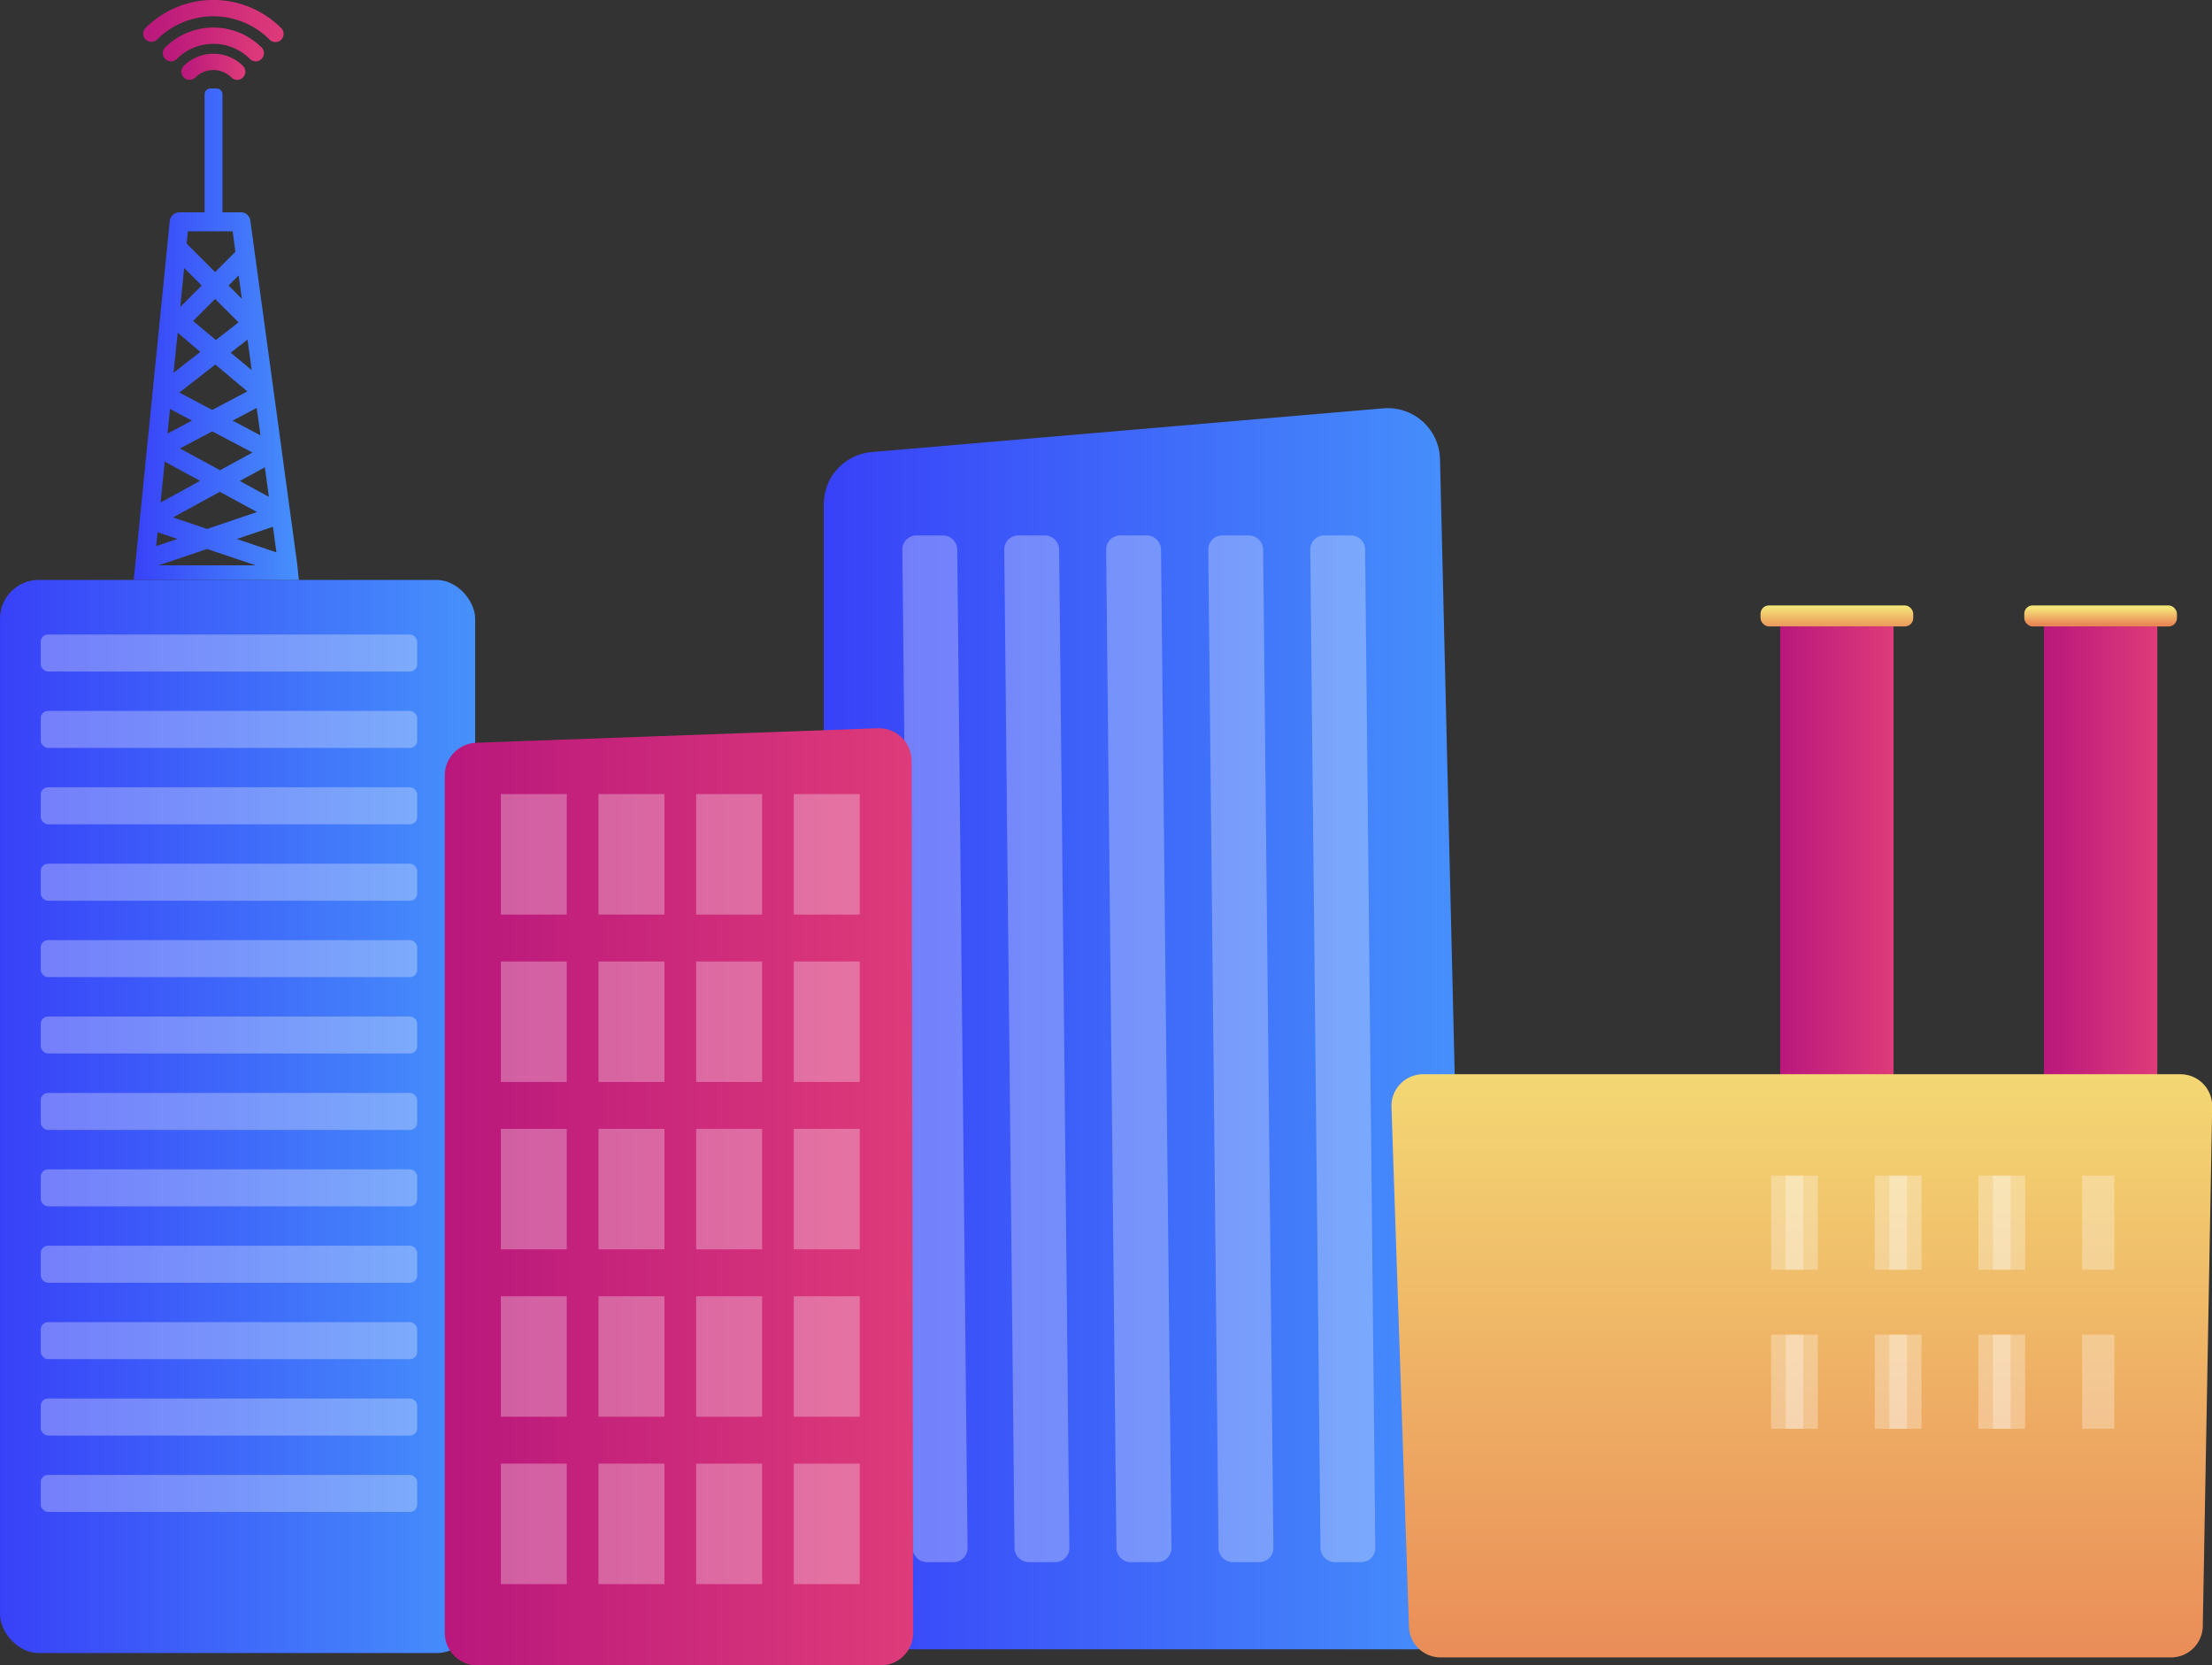 <svg xmlns="http://www.w3.org/2000/svg" xmlns:xlink="http://www.w3.org/1999/xlink" viewBox="0 0 683.56 514.72"><rect x="0" y="0" width="683.56" height="514.72" fill="#333333" stroke="none"/><defs><style>.cls-1{fill:url(#linear-gradient);}.cls-2{fill:url(#linear-gradient-2);}.cls-3{fill:url(#linear-gradient-3);}.cls-4{fill:url(#linear-gradient-4);}.cls-5{fill:url(#linear-gradient-5);}.cls-6,.cls-8{fill:#fff;}.cls-6{opacity:0.3;}.cls-7{fill:url(#linear-gradient-6);}.cls-8{opacity:0.29;}.cls-9{fill:url(#linear-gradient-7);}.cls-10{fill:url(#linear-gradient-8);}.cls-11{fill:url(#linear-gradient-9);}.cls-12{fill:url(#linear-gradient-10);}.cls-13{fill:url(#linear-gradient-11);}.cls-14{fill:url(#linear-gradient-12);}</style><linearGradient id="linear-gradient" x1="550.12" y1="264.56" x2="585.16" y2="264.56" gradientUnits="userSpaceOnUse"><stop offset="0" stop-color="#b9177c"/><stop offset="1" stop-color="#de3b7a"/></linearGradient><linearGradient id="linear-gradient-2" x1="567.64" y1="194.93" x2="567.64" y2="187.53" gradientUnits="userSpaceOnUse"><stop offset="0" stop-color="#e98756"/><stop offset="1" stop-color="#f5e478"/></linearGradient><linearGradient id="linear-gradient-3" x1="631.61" y1="264.56" x2="666.66" y2="264.56" xlink:href="#linear-gradient"/><linearGradient id="linear-gradient-4" x1="649.14" y1="192.99" x2="649.14" y2="188" xlink:href="#linear-gradient-2"/><linearGradient id="linear-gradient-5" y1="345.06" x2="146.83" y2="345.06" gradientUnits="userSpaceOnUse"><stop offset="0" stop-color="#3841f8"/><stop offset="0.99" stop-color="#4690fb"/></linearGradient><linearGradient id="linear-gradient-6" x1="254.57" y1="317.94" x2="453.39" y2="317.94" xlink:href="#linear-gradient-5"/><linearGradient id="linear-gradient-7" x1="137.45" y1="369.89" x2="282.2" y2="369.89" xlink:href="#linear-gradient"/><linearGradient id="linear-gradient-8" x1="556.79" y1="525.98" x2="556.79" y2="301.21" xlink:href="#linear-gradient-2"/><linearGradient id="linear-gradient-9" x1="41.29" y1="103.29" x2="92.35" y2="103.29" xlink:href="#linear-gradient-5"/><linearGradient id="linear-gradient-10" x1="56.04" y1="20.63" x2="75.82" y2="20.63" xlink:href="#linear-gradient"/><linearGradient id="linear-gradient-11" x1="44.27" y1="6.47" x2="87.59" y2="6.47" xlink:href="#linear-gradient"/><linearGradient id="linear-gradient-12" x1="50.31" y1="13.73" x2="81.56" y2="13.73" xlink:href="#linear-gradient"/></defs><title>Asset 12</title><g id="Layer_2" data-name="Layer 2"><g id="Layer_7" data-name="Layer 7"><rect class="cls-1" x="550.12" y="193.61" width="35.04" height="141.89"/><rect class="cls-2" x="544.05" y="187.11" width="47.18" height="6.5" rx="2.58"/><rect class="cls-3" x="631.61" y="193.61" width="35.04" height="141.89"/><rect class="cls-4" x="625.55" y="187.11" width="47.18" height="6.5" rx="2.58"/><rect class="cls-5" y="179.23" width="146.83" height="331.66" rx="11.97"/><rect class="cls-6" x="12.6" y="196.1" width="116.33" height="11.44" rx="2.23"/><rect class="cls-6" x="12.6" y="219.71" width="116.33" height="11.44" rx="2.23"/><rect class="cls-6" x="12.6" y="243.32" width="116.33" height="11.44" rx="2.23"/><rect class="cls-6" x="12.6" y="266.94" width="116.33" height="11.44" rx="2.23"/><rect class="cls-6" x="12.6" y="290.55" width="116.33" height="11.44" rx="2.23"/><rect class="cls-6" x="12.6" y="314.16" width="116.33" height="11.44" rx="2.23"/><rect class="cls-6" x="12.6" y="337.78" width="116.33" height="11.44" rx="2.23"/><rect class="cls-6" x="12.6" y="361.39" width="116.33" height="11.44" rx="2.23"/><rect class="cls-6" x="12.6" y="385" width="116.33" height="11.44" rx="2.23"/><rect class="cls-6" x="12.6" y="408.62" width="116.33" height="11.44" rx="2.23"/><rect class="cls-6" x="12.6" y="432.23" width="116.33" height="11.44" rx="2.23"/><rect class="cls-6" x="12.6" y="455.84" width="116.33" height="11.44" rx="2.23"/><path class="cls-7" d="M437.24,509.74H270.72a16.16,16.16,0,0,1-16.15-16.16V155.82a16.16,16.16,0,0,1,14.78-16.1L427.48,126.2A16.15,16.15,0,0,1,445,141.91l8.38,351.29A16.15,16.15,0,0,1,437.24,509.74Z"/><path class="cls-8" d="M294.51,482.79h-7.94a4.44,4.44,0,0,1-4.55-4.27l-3.17-308.77a4.34,4.34,0,0,1,4.46-4.27h7.95a4.46,4.46,0,0,1,4.55,4.27L299,478.52A4.33,4.33,0,0,1,294.51,482.79Z"/><path class="cls-8" d="M326,482.79h-7.94a4.44,4.44,0,0,1-4.55-4.27l-3.17-308.77a4.35,4.35,0,0,1,4.47-4.27h7.94a4.45,4.45,0,0,1,4.55,4.27l3.16,308.77A4.33,4.33,0,0,1,326,482.79Z"/><path class="cls-8" d="M357.54,482.79h-8a4.45,4.45,0,0,1-4.55-4.27l-3.16-308.77a4.33,4.33,0,0,1,4.46-4.27h7.94a4.44,4.44,0,0,1,4.55,4.27L362,478.52A4.34,4.34,0,0,1,357.54,482.79Z"/><path class="cls-8" d="M389.05,482.79h-7.94a4.44,4.44,0,0,1-4.55-4.27l-3.17-308.77a4.34,4.34,0,0,1,4.46-4.27h7.95a4.44,4.44,0,0,1,4.54,4.27l3.17,308.77A4.34,4.34,0,0,1,389.05,482.79Z"/><path class="cls-8" d="M420.56,482.79h-7.94a4.44,4.44,0,0,1-4.55-4.27L404.9,169.75a4.34,4.34,0,0,1,4.46-4.27h7.95a4.45,4.45,0,0,1,4.55,4.27L425,478.52A4.33,4.33,0,0,1,420.56,482.79Z"/><path class="cls-9" d="M272.11,514.72H147.54a10.08,10.08,0,0,1-10.09-10.08v-265a10.09,10.09,0,0,1,9.73-10.08l124.08-4.48a10.08,10.08,0,0,1,10.45,10.06l.49,269.5A10.08,10.08,0,0,1,272.11,514.72Z"/><rect class="cls-6" x="154.77" y="245.42" width="20.38" height="37.23"/><rect class="cls-6" x="184.95" y="245.42" width="20.38" height="37.23"/><rect class="cls-6" x="184.95" y="297.16" width="20.38" height="37.23"/><rect class="cls-6" x="184.95" y="348.89" width="20.38" height="37.23"/><rect class="cls-6" x="184.95" y="400.62" width="20.38" height="37.23"/><rect class="cls-6" x="184.95" y="452.35" width="20.38" height="37.23"/><rect class="cls-6" x="215.13" y="245.42" width="20.38" height="37.23"/><rect class="cls-6" x="245.3" y="245.42" width="20.38" height="37.23"/><rect class="cls-6" x="154.77" y="297.16" width="20.38" height="37.23"/><rect class="cls-6" x="215.13" y="297.16" width="20.38" height="37.23"/><rect class="cls-6" x="245.3" y="297.16" width="20.38" height="37.23"/><rect class="cls-6" x="154.77" y="348.89" width="20.38" height="37.23"/><rect class="cls-6" x="215.13" y="348.89" width="20.38" height="37.23"/><rect class="cls-6" x="245.3" y="348.89" width="20.38" height="37.23"/><rect class="cls-6" x="154.77" y="400.62" width="20.38" height="37.23"/><rect class="cls-6" x="215.13" y="400.62" width="20.38" height="37.23"/><rect class="cls-6" x="245.3" y="400.62" width="20.38" height="37.23"/><rect class="cls-6" x="154.77" y="452.35" width="20.38" height="37.23"/><rect class="cls-6" x="215.13" y="452.35" width="20.38" height="37.23"/><rect class="cls-6" x="245.3" y="452.35" width="20.38" height="37.23"/><path class="cls-10" d="M670.86,512.24H445.19a9.8,9.8,0,0,1-9.79-9.47L430,342.15A9.79,9.79,0,0,1,439.81,332h234a9.8,9.8,0,0,1,9.8,10l-2.9,160.62A9.81,9.81,0,0,1,670.86,512.24Z"/><rect class="cls-8" x="551.81" y="363.33" width="9.94" height="29.09"/><rect class="cls-8" x="583.85" y="363.33" width="9.94" height="29.09"/><rect class="cls-8" x="615.88" y="363.33" width="9.94" height="29.09"/><rect class="cls-8" x="547.31" y="363.33" width="9.94" height="29.09"/><rect class="cls-8" x="579.35" y="363.33" width="9.94" height="29.09"/><rect class="cls-8" x="611.38" y="363.33" width="9.94" height="29.09"/><rect class="cls-8" x="643.42" y="363.33" width="9.94" height="29.09"/><rect class="cls-8" x="551.81" y="412.49" width="9.94" height="29.09"/><rect class="cls-8" x="583.85" y="412.49" width="9.94" height="29.09"/><rect class="cls-8" x="615.88" y="412.49" width="9.94" height="29.09"/><rect class="cls-8" x="547.31" y="412.49" width="9.94" height="29.09"/><rect class="cls-8" x="579.35" y="412.49" width="9.94" height="29.09"/><rect class="cls-8" x="611.38" y="412.49" width="9.94" height="29.09"/><rect class="cls-8" x="643.42" y="412.49" width="9.94" height="29.09"/><path class="cls-11" d="M91.89,174.73v-.11l-4.8-35.15s0-.06,0-.1L77.36,68.16a2.93,2.93,0,0,0-2.91-2.54H68.74V29.13A1.79,1.79,0,0,0,67,27.35h-2a1.78,1.78,0,0,0-1.78,1.78V65.62H55.4a3,3,0,0,0-2.93,2.64l-5.35,53.17s0,.08,0,.12l-3.89,38.64a.41.41,0,0,0,0,.11l-1.45,14.42-.47,4.51H92.35Zm-6.46-4-12.27-4.15,11.19-3.78Zm-9-49.77-10.85,5.73-10.16-5.37,11.12-8.66ZM59.66,99.2l6.81-6.81,7.24,7.23-7,5.47Zm5.93,34.12L78,139.86l-10,5.46L55.6,138.6ZM67.94,152l11.47,6.25L64,163.47l-10.54-3.56Zm15.15,1.56-9-4.91,7.76-4.22Zm-2.6-19L71.88,130l7.45-3.93Zm-4-29.62,1.29,9.44L71.29,109ZM74.73,92.34l-4.1-4.1,3.12-3.12ZM58.05,71.49H71.89l.86,6.32-6.28,6.27-8.8-8.8ZM56.91,82.83l5.41,5.41L55.7,94.86Zm-2,20,7,5.92-8.29,6.46Zm-2.37,23.55L59.3,130l-7.54,4Zm-1.64,16.3,10.92,5.94L49.62,155.3ZM48.69,164.5l6.12,2.07-6.55,2.21ZM64,169.67l15,5.05H49Z"/><path class="cls-12" d="M75.09,20.37a13,13,0,0,0-18.3,0,2.52,2.52,0,0,0,1.79,4.31,2.5,2.5,0,0,0,1.78-.74,7.89,7.89,0,0,1,11.14,0,2.56,2.56,0,0,0,1.79.74,2.53,2.53,0,0,0,1.8-4.31Z"/><path class="cls-13" d="M86.85,8.64A29.66,29.66,0,0,0,45,8.62a2.52,2.52,0,0,0,1.78,4.31,2.49,2.49,0,0,0,1.79-.74,24.58,24.58,0,0,1,34.68,0,2.53,2.53,0,1,0,3.58-3.57Z"/><path class="cls-14" d="M80.82,14.66a21.09,21.09,0,0,0-29.77,0,2.51,2.51,0,0,0,0,3.56,2.53,2.53,0,0,0,3.58,0,16,16,0,0,1,22.61,0,2.52,2.52,0,1,0,3.58-3.56Z"/></g></g></svg>